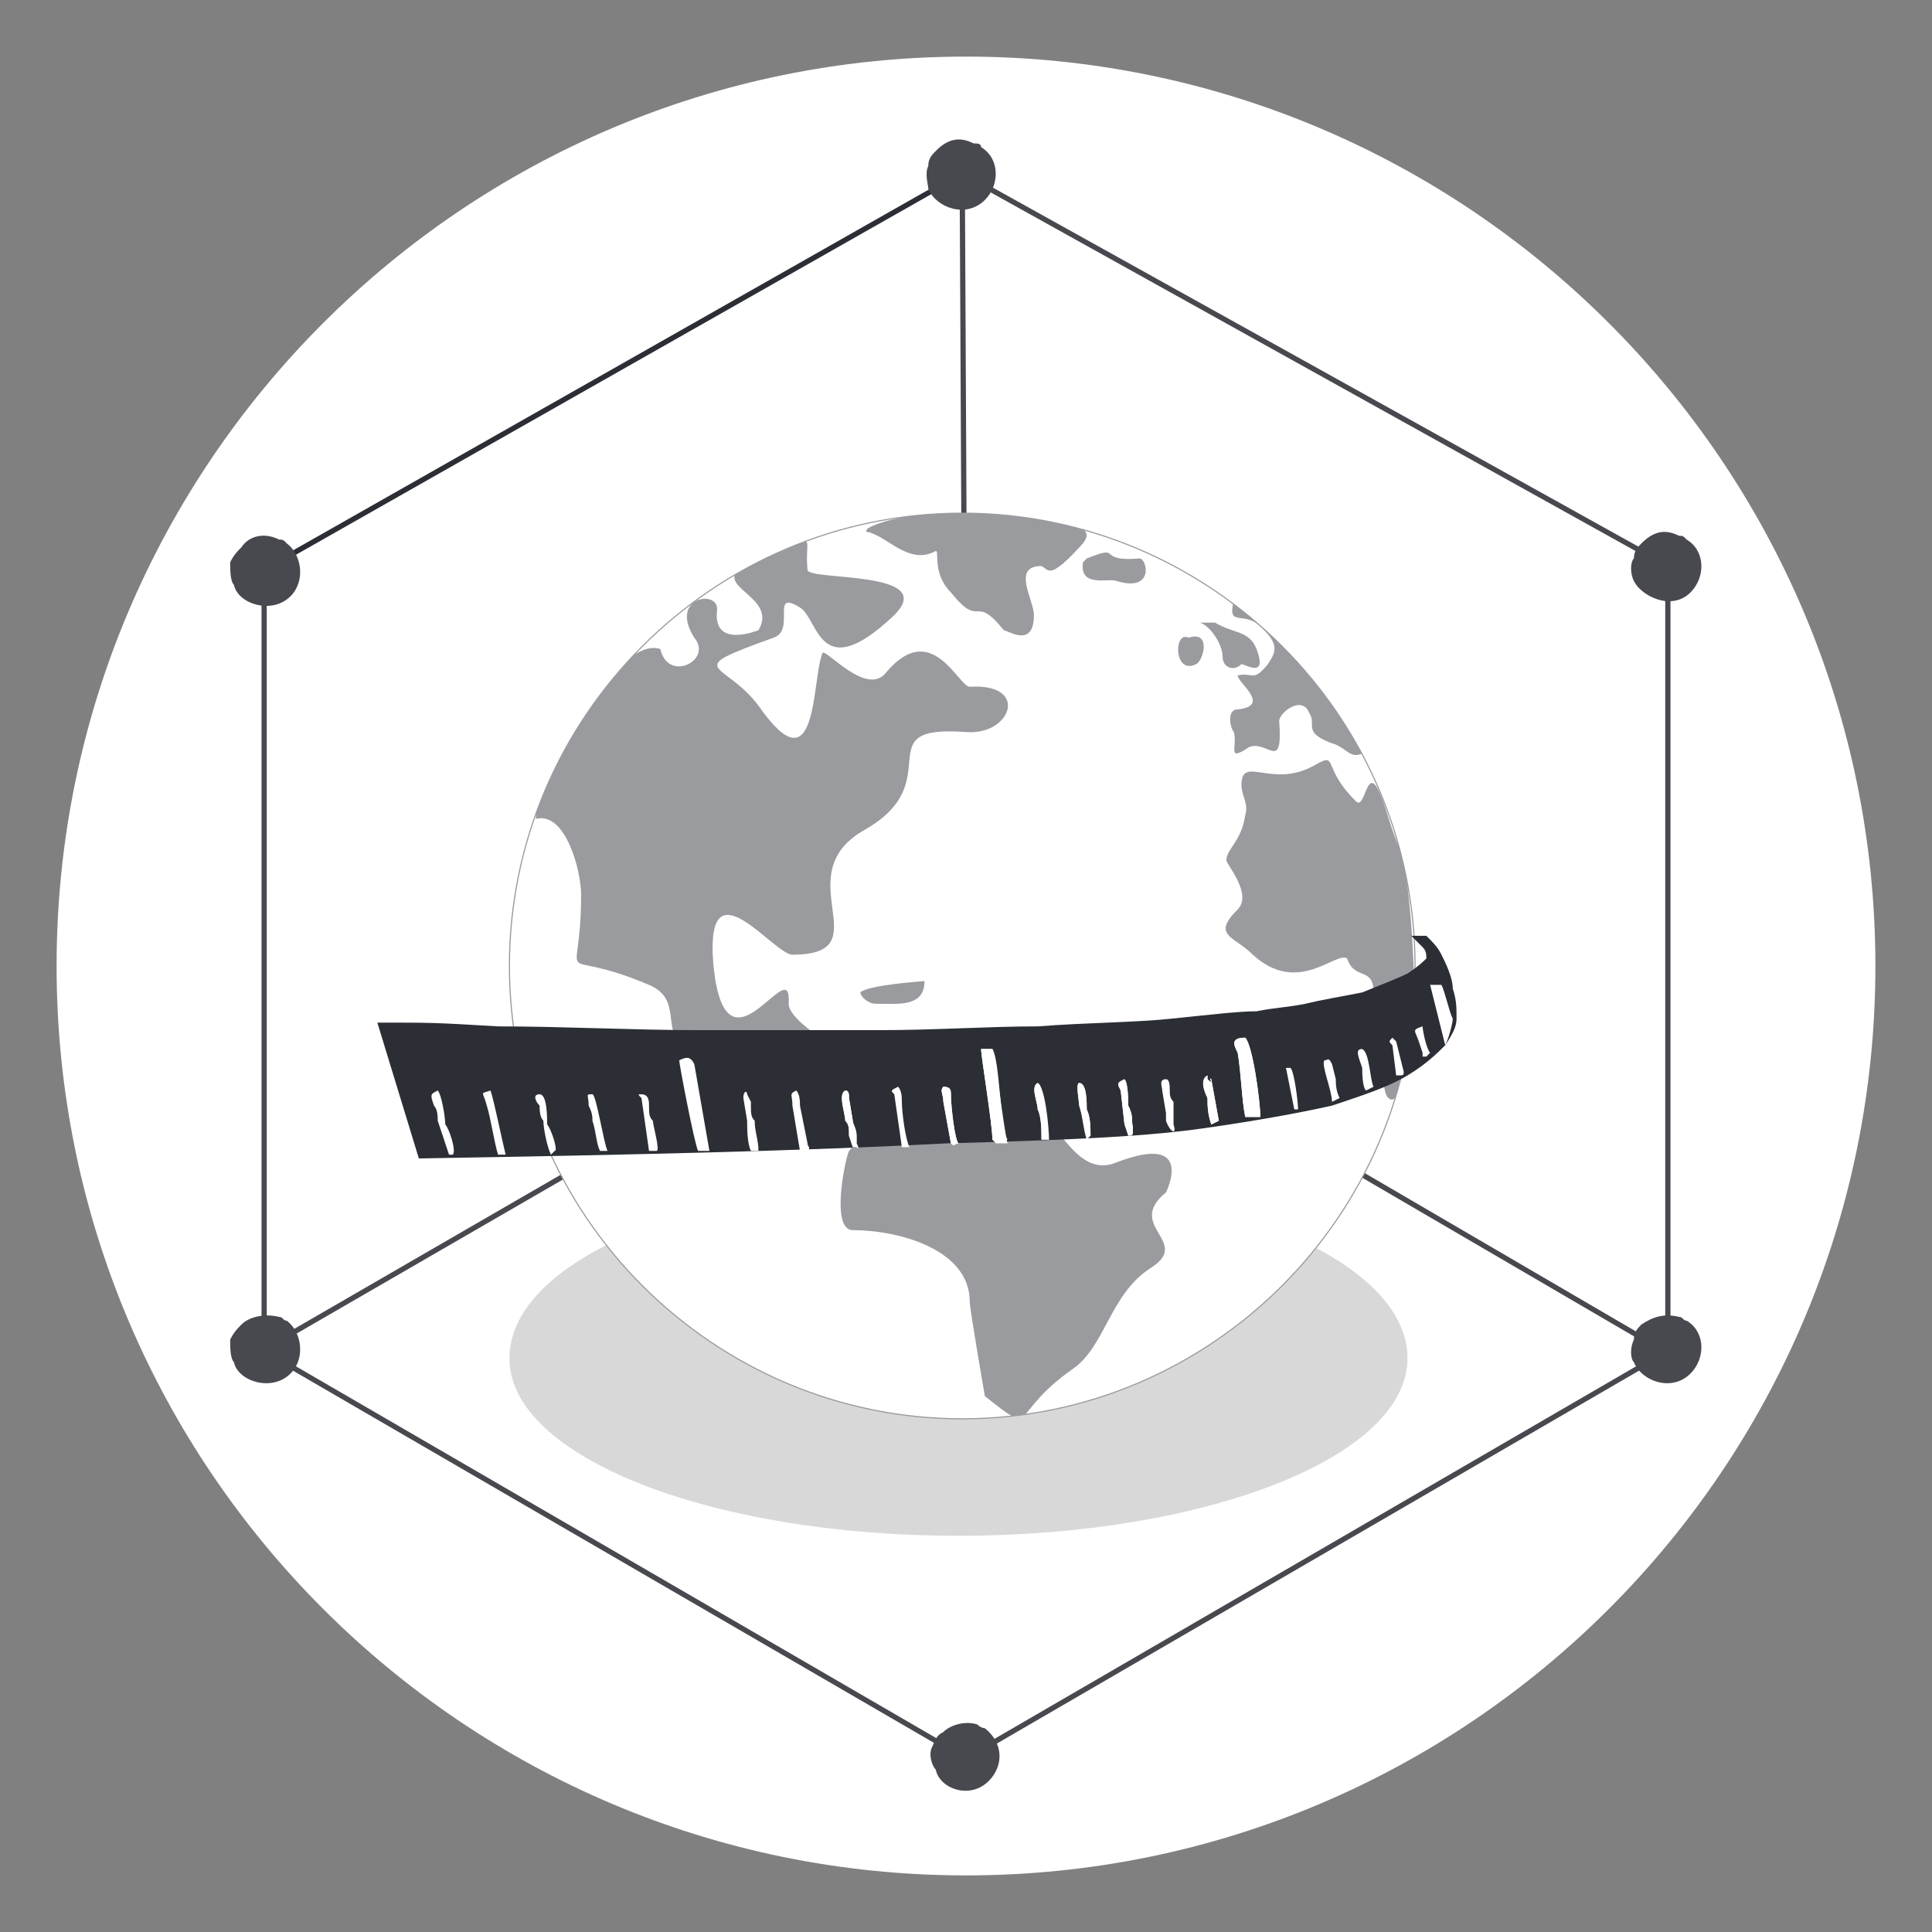<?xml version="1.0" encoding="UTF-8"?>
<!DOCTYPE svg PUBLIC "-//W3C//DTD SVG 1.1//EN" "http://www.w3.org/Graphics/SVG/1.1/DTD/svg11.dtd">
<!-- Creator: CorelDRAW X8 -->
<svg xmlns="http://www.w3.org/2000/svg" xml:space="preserve" width="512px" height="512px" version="1.1" style="shape-rendering:geometricPrecision; text-rendering:geometricPrecision; image-rendering:optimizeQuality; fill-rule:evenodd; clip-rule:evenodd"
viewBox="0 0 512 512"
 xmlns:xlink="http://www.w3.org/1999/xlink">
 <rect x="0" y="0" width="512" height="512" fill="#808080" stroke="none"/>
 <defs>
  <style type="text/css">
   <![CDATA[
    .str0 {stroke:#2B2E34;stroke-width:1.389}
    .str1 {stroke:#47494F;stroke-width:1.389}
    .str2 {stroke:#9A9B9F;stroke-width:0.3}
    .fil0 {fill:none}
    .fil5 {fill:#2B2E34}
    .fil2 {fill:#47494F}
    .fil4 {fill:#9A9B9F}
    .fil6 {fill:white}
    .fil3 {fill:#47494F;fill-opacity:0.212}
    .fil1 {fill:white}
   ]]>
  </style>
    <clipPath id="id0">
     <path d="M255 136c66,0 120,54 120,120 0,66 -54,120 -120,120 -66,0 -120,-54 -120,-120 0,-66 54,-120 120,-120z"/>
    </clipPath>
    <clipPath id="id1">
     <path d="M255 136c66,0 120,54 120,120 0,66 -54,120 -120,120 -66,0 -120,-54 -120,-120 0,-66 54,-120 120,-120z"/>
    </clipPath>
 </defs>
 <g id="Layer_x0020_1">
  <rect class="fil0" width="512" height="512"/>
  <g id="_2077737362608">
   <path class="fil1" d="M256 15c133,0 241,108 241,241 0,133 -108,241 -241,241 -133,0 -241,-108 -241,-241 0,-133 108,-241 241,-241z"/>
   <line class="fil0 str0" x1="70" y1="151" x2="255" y2= "46" />
   <line class="fil0 str1" x1="70" y1="358" x2="256" y2= "466" />
   <line class="fil0 str1" x1="442" y1="150" x2="255" y2= "46" />
   <polyline class="fil0 str1" points="442,150 442,358 256,466 "/>
   <line class="fil0 str1" x1="70" y1="152" x2="70" y2= "358" />
   <line class="fil0 str1" x1="71" y1="357" x2="256" y2= "250" />
   <line class="fil0 str1" x1="255" y1="46" x2="256" y2= "250" />
   <line class="fil0 str1" x1="256" y1="250" x2="441" y2= "358" />
   <path class="fil2" d="M62 155c1,5 10,8 15,3 4,-4 3,-11 -1,-14 -1,-1 -1,-1 -2,-1 -4,-2 -8,-1 -10,2 -1,1 -2,2 -3,4 0,2 0,5 1,6z"/>
   <path class="fil2" d="M62 361c1,5 10,8 15,3 4,-4 3,-11 -1,-14 -1,0 -1,-1 -2,-1 -4,-1 -8,0 -10,2 -1,1 -2,2 -3,4 0,2 0,5 1,6z"/>
   <path class="fil2" d="M248 469c1,5 9,8 14,3 4,-4 4,-10 -1,-14 0,0 -1,0 -2,-1 -3,-1 -7,0 -9,2 -2,1 -2,2 -3,4 -1,2 0,5 1,6z"/>
   <path class="fil2" d="M433 361c2,5 10,8 15,3 4,-4 4,-11 -1,-14 -1,0 -1,-1 -2,-1 -4,-1 -7,0 -10,2 -1,1 -2,2 -2,4 -1,2 -1,5 0,6z"/>
   <path class="fil2" d="M433 154c2,4 10,8 15,3 4,-4 4,-11 -1,-14 -1,-1 -1,-1 -2,-1 -4,-2 -7,-1 -10,2 -1,1 -2,2 -2,4 -1,1 -1,4 0,6z"/>
   <path class="fil2" d="M246 50c2,5 10,8 15,3 4,-4 4,-11 -1,-14 0,-1 -1,-1 -2,-1 -4,-2 -7,-1 -10,2 -1,1 -2,2 -2,4 -1,2 0,5 0,6z"/>
   <path class="fil3" d="M254 312c66,0 119,21 119,48 0,26 -53,47 -119,47 -66,0 -119,-21 -119,-47 0,-27 53,-48 119,-48z"/>
   <g style="clip-path:url(#id0)">
    <polygon class="fil1" points="135,136 375,136 375,376 135,376 "/>
   </g>
   <g style="clip-path:url(#id1)">
    <g>
     <path id="1" class="fil4" d="M142 217c8,-2 12,14 12,20 0,27 -8,13 18,24 14,6 -8,22 35,20 4,0 5,6 18,7 11,1 4,13 0,17 -1,2 -5,21 1,21 12,0 31,5 31,19 0,2 4,25 4,25 14,11 6,5 23,-7 9,-6 10,-20 21,-27 11,-7 -7,-11 4,-20 0,0 8,-16 -13,-8 -14,6 -18,-23 -30,-14 -12,9 -16,-6 -23,-6 -3,0 -34,-15 -34,-22 1,-15 -17,23 -20,-11 -2,-27 16,-2 21,-2 24,0 -2,-21 19,-33 23,-13 0,-28 27,-26 12,1 17,-13 1,-12 -3,0 -10,-18 -22,-4 -5,7 -16,-6 -17,-5 -3,7 -1,37 -17,14 -9,-12 -21,-9 4,-18 6,-2 -1,-13 7,-8 5,3 5,21 25,2 12,-12 -23,-9 -23,-12 -1,-10 4,-9 -13,-3 -17,7 6,9 0,19 0,0 -12,5 -11,-5 1,-6 -13,-4 -6,7 5,6 -7,12 -9,3 -12,-4 -33,36 -33,45z"/>
     <path class="fil4" d="M230 141c5,1 11,9 18,5 1,0 -1,6 4,11 8,10 6,0 14,10 1,0 8,5 8,-4 0,-4 -6,-13 2,-13 2,1 2,4 11,-6 3,-4 -1,-5 -13,-7 -11,-2 -35,-2 -44,3 0,0 -1,1 0,1z"/>
     <path class="fil4" d="M288 148c10,-4 2,1 14,0 2,0 4,9 -6,6 -2,-1 -10,2 -9,-5l1 -1z"/>
     <path class="fil4" d="M315 169c6,-2 4,6 2,7 -6,3 -6,-9 -2,-7z"/>
     <path class="fil4" d="M318 165c3,1 6,6 6,9 0,3 3,4 5,2 1,0 7,4 4,-4 -2,-5 -6,-4 -11,-7 0,0 -4,0 -4,0z"/>
     <path class="fil4" d="M327 159c-2,8 3,2 8,8 4,4 3,6 1,9 -4,5 -4,2 -8,3 0,2 9,8 0,9 -3,0 -2,5 -1,6 1,4 -2,8 4,4 5,-2 9,7 8,-7 0,-2 6,-7 8,-2 2,3 -2,5 6,8 4,1 5,5 9,2 0,-1 0,-4 -1,-5 -2,-1 -6,-8 -8,-11 -1,-1 -6,-9 -7,-11 -4,-5 -7,-6 -10,-10 -1,-1 -5,-1 -8,-3 0,0 -1,-1 -1,0z"/>
     <path class="fil4" d="M329 208c0,-8 8,1 19,-5 7,-4 2,0 11,9 3,4 3,-11 7,-1 1,2 3,10 5,14 3,7 5,45 3,52 -1,3 -3,17 -6,14 -2,-1 -2,-14 0,-16 4,-3 -4,-7 -4,-12 0,-7 -5,-3 -7,-9 -3,-2 -13,10 -25,-1 -5,-5 -11,-5 -4,-12 4,-4 -3,-12 -3,-13 0,-3 4,-5 5,-12 1,-3 -1,-5 -1,-8z"/>
     <path class="fil4" d="M228 263c2,-2 17,-3 17,-3 0,7 -7,6 -13,6 -2,0 -4,-2 -4,-3z"/>
    </g>
   </g>
   <path class="fil0 str2" d="M255 136c66,0 120,54 120,120 0,66 -54,120 -120,120 -66,0 -120,-54 -120,-120 0,-66 54,-120 120,-120z"/>
   <path class="fil5" d="M378 248c2,2 3,3 4,5 1,2 3,6 3,9 1,3 1,5 1,8 0,2 -1,4 -3,7 -2,2 -5,5 -10,8 -5,3 -11,5 -20,8 -9,2 -20,4 -34,6 -14,2 -31,3 -68,4 -38,2 -81,3 -140,4l-11 -36c15,0 15,0 32,1 17,0 36,1 53,1 18,0 34,0 48,0 15,0 29,-1 42,-1 13,-1 25,-1 35,-2 10,-1 18,-2 23,-2 5,-1 8,-1 13,-2 4,-1 10,-2 15,-3 5,-2 10,-4 12,-5 3,-2 4,-3 5,-4 0,-1 0,-2 -1,-3 -1,-1 -2,-2 -3,-3l4 0z"/>
   <path class="fil6" d="M185 305l3 0 -4 -23c-1,-2 -2,-2 -4,-1 0,1 4,22 5,24z"/>
   <path class="fil6" d="M263 302l1 1 3 -1c-2,-3 -2,-21 -4,-24l-3 0c0,2 3,20 3,24z"/>
   <path class="fil6" d="M334 296c0,-4 -2,-19 -4,-21 -4,0 -3,2 -2,4 1,6 1,12 2,17l4 0z"/>
   <path class="fil6" d="M383 277c1,-2 2,-6 2,-7 -1,-2 -2,-7 -3,-9 -1,0 -2,0 -3,0l4 16z"/>
   <path class="fil6" d="M132 306l2 0c-1,-4 -3,-14 -4,-17 -3,1 -2,0 -1,4 1,3 2,10 3,13z"/>
   <path class="fil6" d="M119 306l1 0c1,-1 -1,-7 -2,-8 0,-2 -1,-8 -2,-9 -2,1 -2,1 -1,4 1,1 1,3 1,4 1,3 2,6 3,9z"/>
   <path class="fil6" d="M146 306l1 -1c1,0 -1,-6 -2,-7 0,-2 0,-8 -2,-8 -2,0 -1,2 0,3 0,1 0,3 1,4 0,2 1,7 2,9z"/>
   <path class="fil6" d="M159 305l2 0c-1,-2 -3,-15 -4,-15 -2,0 -1,0 -1,3 1,2 1,3 1,4 1,3 1,6 2,8z"/>
   <path class="fil6" d="M172 305l2 0c1,0 -1,-7 -1,-8 -1,-1 -1,-2 -1,-4 0,-1 0,-3 -2,-3 -1,0 -1,0 0,1l2 14z"/>
   <path class="fil6" d="M227 304c0,0 1,1 0,-1 0,-1 0,-1 0,-2 0,-2 -1,-3 -1,-4l-1 -6c0,-1 0,-2 -1,-2 -2,1 0,6 0,8 1,1 1,2 1,4l1 3c0,0 -1,0 1,0z"/>
   <path class="fil6" d="M212 305l2 0c1,-1 0,-1 0,-2l-2 -10c0,-1 0,-3 -1,-4 -2,1 -1,1 -1,4l2 12z"/>
   <path class="fil6" d="M199 305l2 0c0,-3 -1,-5 -1,-8 -1,-1 -1,-2 -1,-4 0,0 0,-1 0,-1l-1 -2c0,-1 -1,-1 -1,1l1 6c0,2 0,6 1,8z"/>
   <path class="fil6" d="M239 304c0,0 1,0 2,0 -1,-2 -2,-9 -2,-12 0,-1 0,-3 -1,-4 -2,1 -2,1 -1,2l2 14z"/>
   <path class="fil6" d="M252 303c1,1 1,0 2,0 -1,-1 -2,-10 -2,-13 0,-1 0,-2 -2,-2 -1,1 0,2 0,4l2 11z"/>
   <path class="fil6" d="M288 301l0 0 1 0c0,-2 0,-5 -1,-7 0,-2 0,-7 -2,-7 -1,0 0,5 0,6 1,3 1,5 2,8z"/>
   <path class="fil6" d="M276 302l1 0 1 0c-1,-3 -1,-14 -3,-15 -2,1 0,5 0,7 1,2 1,5 1,8z"/>
   <path class="fil6" d="M298 286c-2,1 -2,1 -1,3l1 9c1,2 1,2 1,2 2,0 1,-2 1,-3 0,-1 0,-2 -1,-4 0,-1 0,-6 -1,-7z"/>
   <path class="fil0" d="M311 298c0,-1 0,-2 0,-2 0,-1 0,-2 0,-4 -1,-1 -1,-2 -1,-3 0,-1 0,-3 -1,-3 -2,0 -1,2 -1,3l1 6c0,1 0,1 0,2 1,2 1,2 1,2"/>
   <path class="fil6" d="M323 297l-2 -11c-1,-1 1,2 -1,0 0,0 0,0 0,-1 -2,1 -1,4 0,6 0,2 0,4 1,7l2 -1z"/>
   <path class="fil6" d="M343 294l1 0c0,-2 -1,-10 -2,-11 -2,0 -1,0 -1,1l2 10z"/>
   <path class="fil6" d="M362 289l2 -1c-1,-2 -1,-9 -3,-10 -2,0 -1,2 0,5 0,1 0,5 1,6z"/>
   <path class="fil6" d="M353 292l2 -1c-1,-2 -1,-4 -1,-5l-1 -4c-1,-2 -1,-1 -2,-1 -1,1 2,8 2,11z"/>
   <path class="fil6" d="M370 285c2,0 2,0 2,-1l-2 -8c-1,-1 0,0 -1,-1 -1,1 -1,1 0,2l1 8z"/>
   <path class="fil6" d="M378 280l1 -1c-1,-1 -2,-6 -2,-7 -3,1 -2,1 -1,4l1 3c0,0 0,1 0,1 0,0 0,0 1,0z"/>
   <path class="fil6" d="M334 296l-4 0c-1,-5 -1,-11 -2,-17 -1,-2 -2,-4 2,-4 2,2 4,17 4,21z"/>
   <path class="fil6" d="M227 304c-2,0 -1,0 -1,0l-1 -3c0,-2 0,-3 -1,-4 0,-2 -2,-7 0,-8 1,0 1,1 1,2l1 6c0,1 1,2 1,4 0,1 0,1 0,2 1,2 0,1 0,1z"/>
   <path class="fil6" d="M298 286c1,1 1,6 1,7 1,2 1,3 1,4 0,3 1,4 -1,4 0,0 0,0 -1,-3l-1 -9c-1,-2 -1,-2 1,-3z"/>
   <path class="fil6" d="M309 297c0,-1 0,-1 0,-2l-1 -6c0,-1 -1,-3 1,-3 1,0 1,2 1,3 0,1 0,2 1,3 0,2 0,3 0,4 0,0 0,1 0,2 1,3 -1,2 -2,-1z"/>
   <path class="fil6" d="M254 303c-1,0 -1,1 -2,0l-2 -11c0,-2 -1,-3 0,-4 2,0 2,1 2,2 0,3 1,12 2,13z"/>
   <path class="fil6" d="M267 303l-3 0 -1 -1c0,-4 -3,-22 -3,-24l3 0c1,4 3,21 4,25z"/>
   <path class="fil6" d="M278 302l-2 0c0,-2 0,-6 -1,-8 0,-2 -2,-6 0,-7 2,1 3,12 3,15l0 0z"/>
   <path class="fil6" d="M289 301l-1 1c-1,-3 -1,-6 -2,-9 0,-1 -1,-6 0,-6 2,0 2,5 2,7 1,2 1,5 1,7z"/>
   <path class="fil6" d="M323 297l-2 1c-1,-3 -1,-5 -1,-7 -1,-2 -2,-5 0,-6 0,1 0,1 0,1 2,2 0,-1 1,0l2 11z"/>
  </g>
 </g>
</svg>
